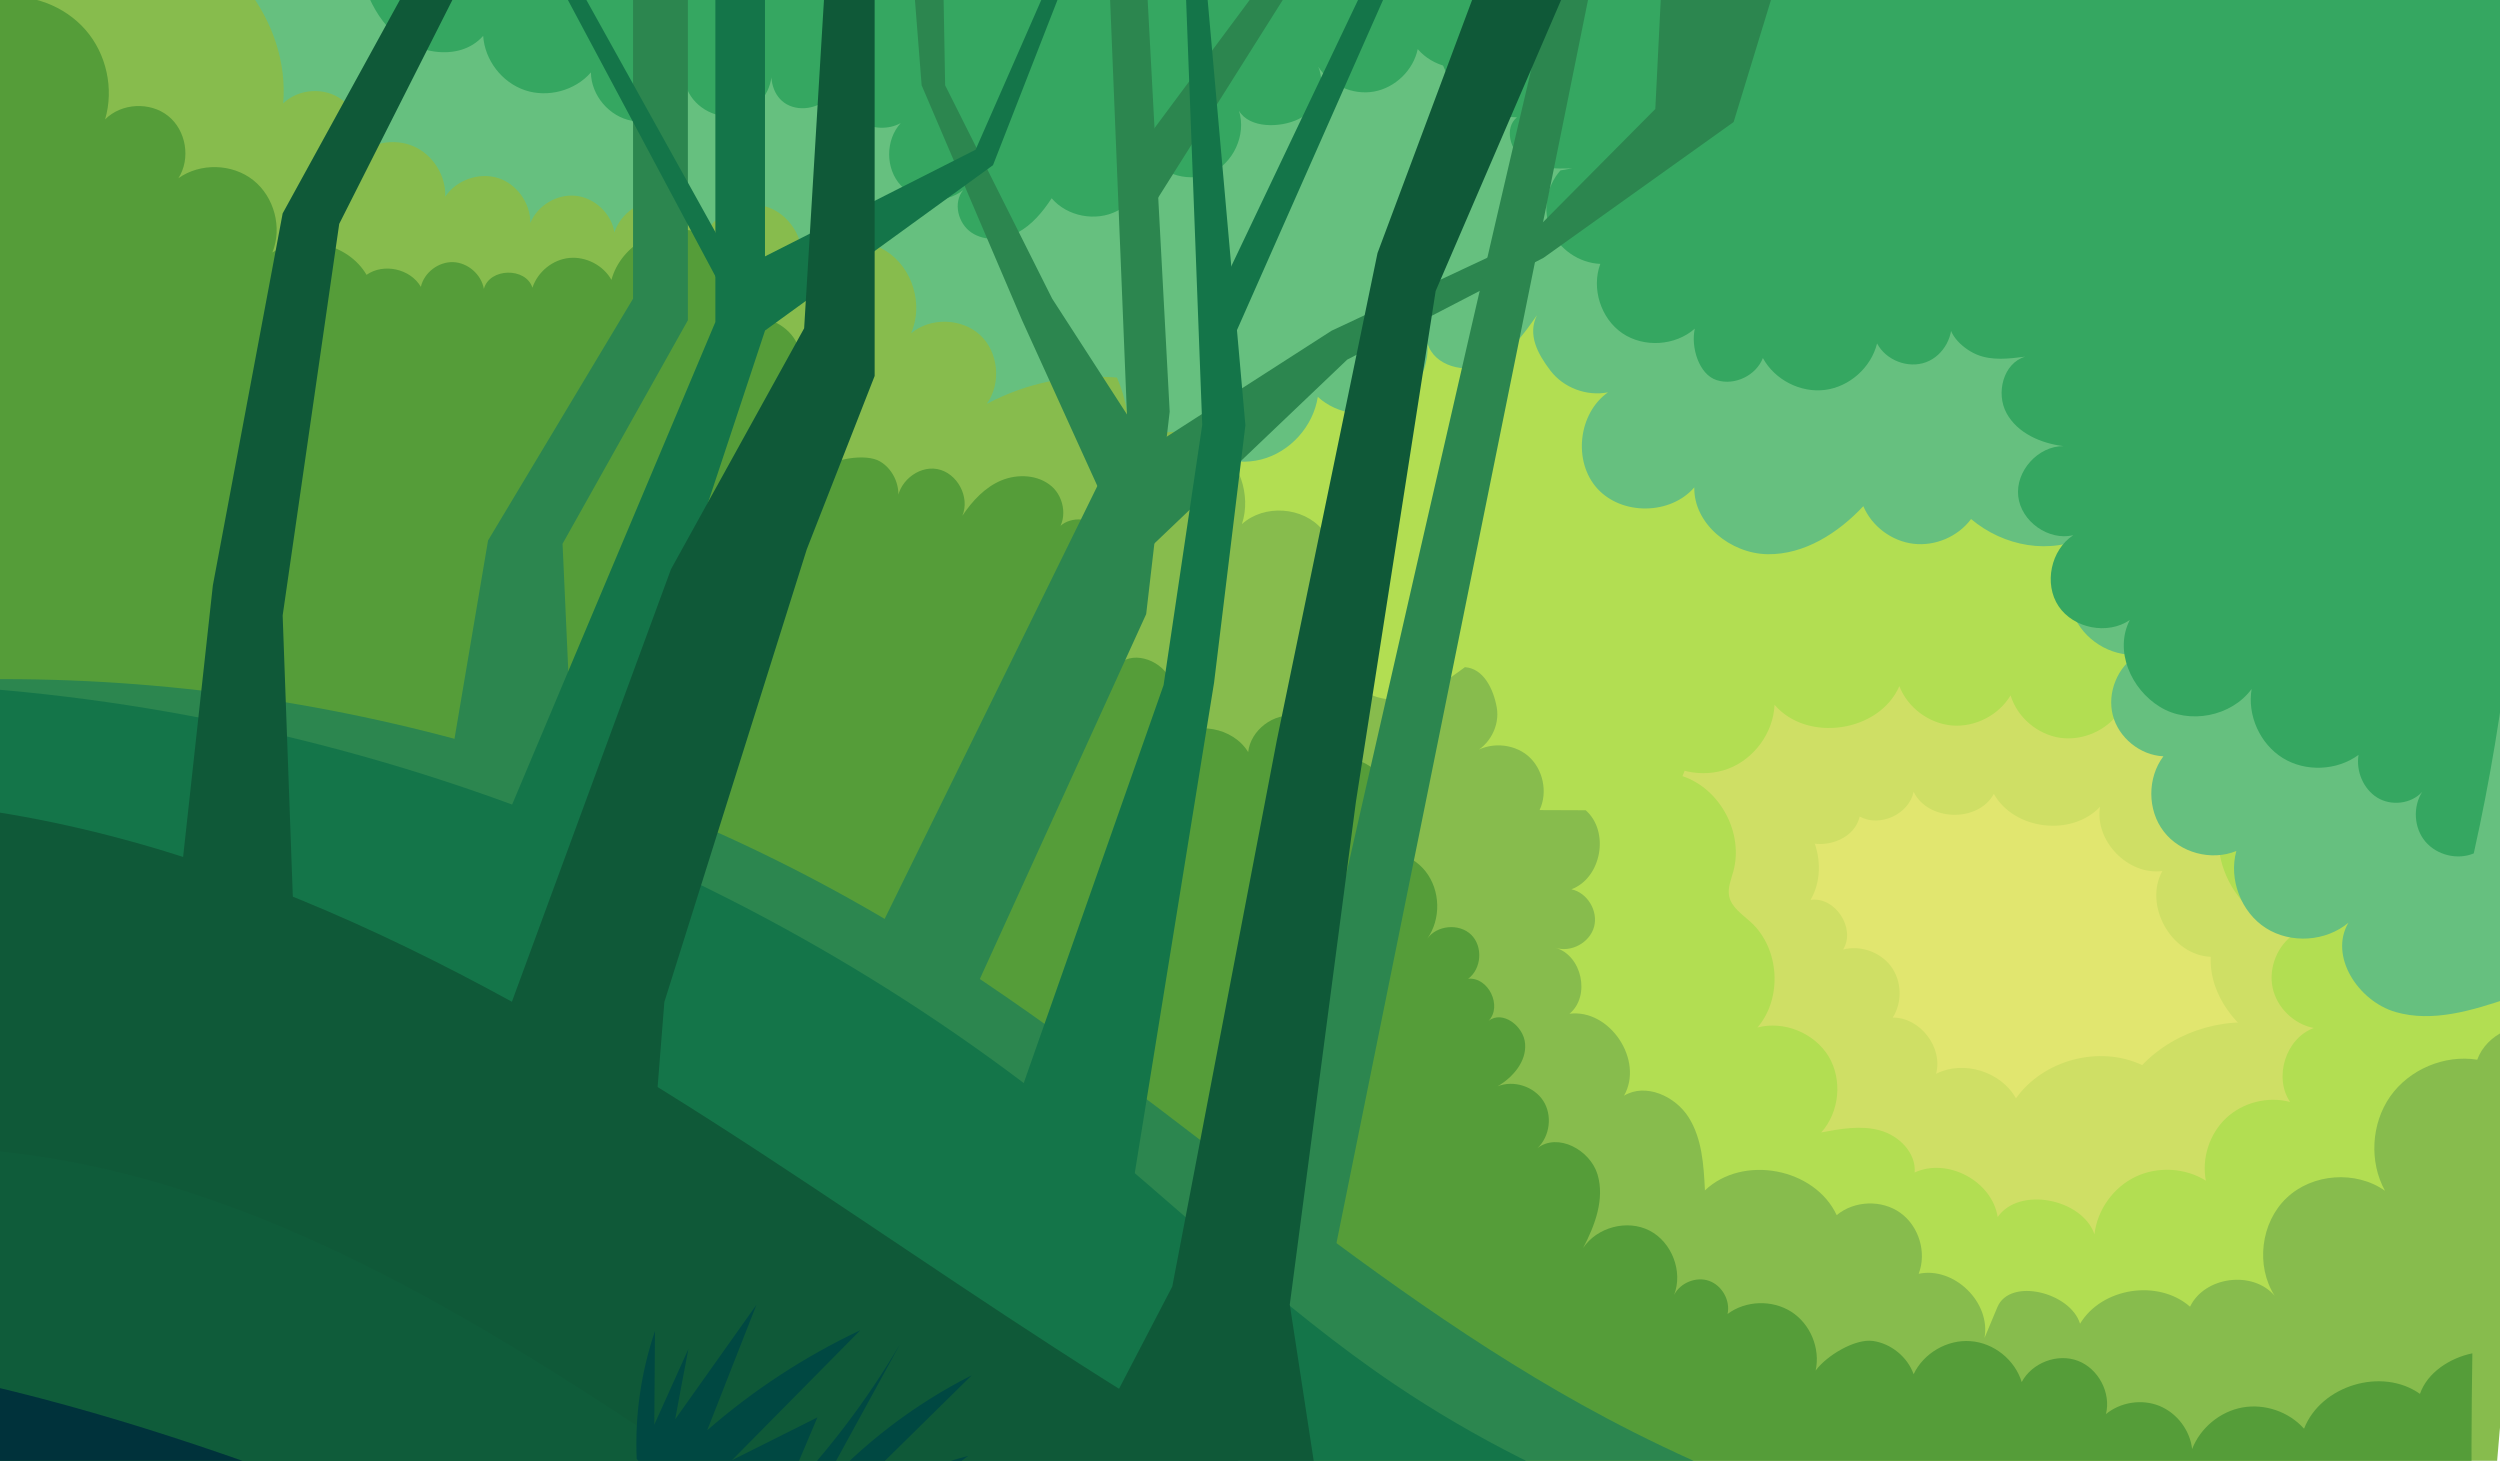 <?xml version="1.0" encoding="utf-8"?>
<svg id="master-artboard" viewBox="0 0 1436.267 839.221" version="1.1" xmlns="http://www.w3.org/2000/svg" x="0px" y="0px" enable-background="new 0 0 1400 1100" width="1436.267px" height="839.221px" xmlns:xlink="http://www.w3.org/1999/xlink"><rect id="ee-background" x="0" y="0" width="1436.267" height="839.221" style="fill: white; fill-opacity: 0; pointer-events: none;"/>
<defs>
		<path d="M 0 0 H 1400 V 1100 H 0 V 0 Z" id="SVGID_5_"/>
	</defs><clipPath id="SVGID_2_">
		<use overflow="visible" xlink:href="#SVGID_5_"/>
	</clipPath><path d="M 991.3 421.8 H 1311.1 V 707.6 H 991.3 V 421.8 Z" fill="#E1E66F" transform="matrix(1, 0, 0, 1, 12.089, -7.105427357601002e-15)"/><path fill="#CFDF65" d="M1005.5,458.6c22.8,7.3,34.6,37.7,22.6,58.4c14.1-2.1,26.2,16.4,18.7,28.5c10-2.6,21.5,1.5,27.6,9.8&#10;&#9;&#9;&#9;c6.1,8.4,6.5,20.5,0.9,29.3c15.7-0.1,29,17.1,24.9,32.3c15.8-8,37.3-1.3,45.9,14.1c15.7-22.1,47.9-30.7,72.5-19.1&#10;&#9;&#9;&#9;c19.7-20.6,50.9-29.3,78.4-22c31.4,8.4,55.6,42.4,49.4,74.2c-6.2,31.9-32.3,56.9-61.8,70.4s-62.4,17.1-94.7,20.5&#10;&#9;&#9;&#9;c-57.4,6-118.8,10.7-169.3-17.2c-47.7-26.4-77.5-80.4-78.9-134.9C940.4,548.5,965.4,495.6,1005.5,458.6z" transform="matrix(1, 0, 0, 1, 12.089, -7.105427357601002e-15)"/><path fill="#CFDF65" d="M1357,617c-22-2.3-44.6-4.8-64.2-15c-19.6-10.2-35.8-30.2-34.8-52.3c-22.6-0.9-38.7-29.5-27.8-49.3&#10;&#9;&#9;&#9;c-19.7,2.6-39-17.3-35.8-36.9c-16.3,17.3-49.3,13.4-61-7.4c-9.1,16.6-37.8,15.8-46.1-1.2c-2.7,12.9-19.4,20.6-31,14.2&#10;&#9;&#9;&#9;c-3.8,17-31.1,21.7-40.5,7c-13,19.7-38.6,30.2-61.7,25.1c-23-5-42-25.2-45.6-48.5c54.7-43.3,117.3-78.6,186.9-83.5&#10;&#9;&#9;&#9;s141.7,15.9,194.4,61.6C1342.7,476.6,1364.9,547.7,1357,617z" transform="matrix(1, 0, 0, 1, 12.089, -7.105427357601002e-15)"/><path fill="#8AC974" d="M1269.3,451.6c-8.6,15.6-9.5,35.1-2.4,51.5s22,29,39.2,33.4c-9.8,6.6-14.9,19.3-12.6,30.8&#10;&#9;&#9;&#9;c2.4,11.5,12.2,21.1,23.7,23.3c-16.1,5.9-23.2,28.3-13.6,42.5c-12.7-3.4-27.1,0.2-36.7,9.2c-9.6,9-14.2,23.1-11.7,36&#10;&#9;&#9;&#9;c-12-7.5-27.8-8.3-40.5-2.2c-12.7,6.1-21.9,19-23.5,33c-7-20.4-43.3-27.7-55.6-9.9c-3.2-20.6-28.7-34.3-47.7-25.6&#10;&#9;&#9;&#9;c0.9-11.3-9-21.2-20-24.2c-10.9-3-22.6-0.9-33.7,1.2c10.6-11.7,12.3-30.4,4.2-43.8c-8.2-13.4-25.6-20.5-40.8-16.5&#10;&#9;&#9;&#9;c14.5-17,12.7-45.4-3.8-60.5c-4.9-4.5-11.2-8.5-12.5-15c-0.9-4.7,1.1-9.4,2.4-14.1c6.1-22-7.5-47.6-29.2-54.8&#10;&#9;&#9;&#9;c6.1-13,1.1-29.3-11.6-36.2c-52.2,7.4-91.9,55.8-104.2,107s-0.7,105.5,18.8,154.4c11.6,28.9,26.2,57.1,47.3,80.1&#10;&#9;&#9;&#9;c27,29.5,63,49,99.3,65.8c85.1,39.4,183,67,272.1,37.4c35.6-11.8,67.8-32.2,96.3-56.6c17.1-14.6,33.1-31,44.5-50.4&#10;&#9;&#9;&#9;c18.4-31.3,23.5-68.4,27.6-104.5c6.1-53,10.5-108.3-8.3-158.2c-18.8-49.9-67.7-92.5-120.7-86.7c-14.8,1.6-29.7,7.3-39.6,18.4&#10;&#9;&#9;&#9;C1266.2,427.5,1261.9,438.7,1269.3,451.6z" transform="matrix(1, 0, 0, 1, 12.089, -7.105427357601002e-15)" style="fill: rgb(178, 222, 82);"/><path fill="#8AC974" d="M1311.2,422.6c-34.3,14.2-76,8.6-105.3-14.1c-7.3,11-21.2,17.2-34.3,15.4c-13.1-1.9-24.7-11.7-28.6-24.4&#10;&#9;&#9;&#9;c-6.8,11.4-20.4,18.4-33.6,17.3s-25.5-10.2-30.3-22.6c-11.5,26.5-53,32.6-71.7,10.7c-0.7,16-11.6,31-26.5,36.7&#10;&#9;&#9;&#9;c-14.9,5.7-33,1.8-44.2-9.6c-13.4,33.1-59.3,47.7-89.4,28.5c-9.9,13.2-29.5,18.1-44.5,11.1c-15-7-23.8-25.1-20.1-41.3&#10;&#9;&#9;&#9;c-44.8,9.4-93.2-29.5-93.6-75.3c-15.2-18.1-30.6-38.6-40.2-60.1c-9.6-21.5-12.7-47.1-3.1-68.6c9.7-21.6,30.7-36,51.8-46.8&#10;&#9;&#9;&#9;c106.4-54.5,237.9-45,346.7,4.5C1153,233.6,1236.9,328.8,1311.2,422.6z" transform="matrix(1, 0, 0, 1, 12.089, -7.105427357601002e-15)" style="fill: rgb(178, 222, 82);"/><path fill="#66C07F" d="M97.2-19.3c5.9,75.1,53.5,142.4,114.4,186.7s134.2,68.2,207.5,85.5c60.5,14.2,123.3,24.4,184.5,14.2&#10;&#9;&#9;&#9;c8.9,10.4,23.4,13.2,36.6,9.6c13.2-3.6,23.9-15.2,26.3-28.7c10.4,13.7,29.2,20.2,45.9,16s30-19.1,32.6-36&#10;&#9;&#9;&#9;c11.1,10.2,28.5,12.7,42,6.1s22.2-21.9,21-36.9c3.8,13.1,21.5,17.6,34.1,12.2s21-17.1,28.8-28.3c-5.5,11.1,0.3,22.1,7.8,31.9&#10;&#9;&#9;&#9;s20.8,14.8,33,12.4c-17.1,12.1-20.2,39.8-6.1,55.3c14.1,15.5,42,15.2,55.7-0.7c-0.4,21.1,21,38.1,42.1,38.4&#10;&#9;&#9;&#9;c21.1,0.3,40.6-12.2,55-27.6c4.9,11.6,16.3,20.1,28.8,21.6c12.5,1.5,25.6-4.1,33.1-14.2c18.8,15.8,45.6,20.8,67.5,9.5&#10;&#9;&#9;&#9;c-12.4,9.5-14.4,30.6-8.8,45.1c5.6,14.6,21.4,24.5,36.9,23.3c-11.4,6.9-17.5,21.7-14.2,34.7c3.3,13,15.7,23.1,29.1,23.7&#10;&#9;&#9;&#9;c-9.3,12.3-9.3,30.9,0.2,43.2c9.4,12.3,27.4,17.1,41.7,11.2c-4.5,16.3,2.7,35.2,17,44.3c14.3,9.1,34.4,7.8,47.4-3.1&#10;&#9;&#9;&#9;c-11.3,19.2,5.6,45,27,51.3c21.4,6.2,44.1-0.9,65.3-8c6-197.6,6.6-395.8-16.7-592.1c-295.9-92.1-609.5-126.6-918.3-101.1&#10;&#9;&#9;&#9;C357.5-108.7,219.5-85,97.3-23.2C102.6-25.8,91.8-16.7,97.2-19.3z" transform="matrix(1, 0, 0, 1, 12.089, -7.105427357601002e-15)"/><path fill="#66C07F" d="M71.9-42.3c46.4,7.9,82.7,54.8,78.7,101.7c8.9-8.6,24.1-9.5,33.9-2c9.8,7.5,13.1,22.4,7.2,33.2&#10;&#9;&#9;&#9;c8.5-8.7,22.5-11.4,33.7-6.6s18.8,16.9,18.3,29c6.3-9.5,19.2-14.1,30.1-10.8s18.9,14.4,18.8,25.9c4.1-10.1,15.4-16.8,26.2-15.6&#10;&#9;&#9;&#9;c10.9,1.2,20.4,10.3,22.1,21c3.6-11.1,15.2-19.1,26.9-18.4c11.7,0.6,22.3,9.8,24.7,21.3c5-13.4,21-21.6,34.8-17.9&#10;&#9;&#9;&#9;c13.8,3.7,23.5,18.9,21,33c11.7-13.6,33.6-16.8,48.8-7.2c15.1,9.6,21.5,30.8,14.2,47.2c11.1-9.3,29.1-8.8,39.7,1&#10;&#9;&#9;&#9;s12.3,27.8,3.8,39.5c23.9-12.4,47.9-17.1,74.8-15.1c5.6,12.8,7.9,27,6.6,40.8c13.3-11.5,34.4-12.8,49.1-3.1&#10;&#9;&#9;&#9;c14.7,9.8,21.6,29.8,16.1,46.5c12.8-11.6,35.2-10,46.2,3.2c11.1,13.2,8.6,35.6-5.1,46.1c6.5-4.7,15.6,2.8,17.3,10.7&#10;&#9;&#9;&#9;s-0.4,16.3,2.1,24c4.1,12.6,19.5,18.6,32.6,16.4c13.1-2.1,24.3-10.3,35-18.2c10.7,0.7,16.4,12.5,18.3,23.1&#10;&#9;&#9;&#9;c1.9,10.6-4.2,22-14,26.4c9.3-6.6,23.1-6,31.9,1.4c8.7,7.4,11.6,20.9,6.7,31.2c8.8,0,17.7,0.1,26.5,0.1&#10;&#9;&#9;&#9;c13.9,12.2,9.1,38.9-8.2,45.4c9.2,2,15.5,12.5,13,21.6s-13.2,14.9-22.2,12c15.3,4.3,20.3,27.8,8.1,37.9&#10;&#9;&#9;&#9;c23.2-2.9,42.9,26.8,31.3,47.1c12.4-7.5,29.5,0.2,37.2,12.5c7.7,12.3,8.6,27.5,9.3,41.9c21.7-20.7,63-13,75.7,14.2&#10;&#9;&#9;&#9;c10.1-8.4,25.9-9,36.6-1.3s15.2,22.8,10.5,35c20.3-4.3,41.6,16.4,37.8,36.9c2.5-5.9,4.9-11.8,7.4-17.7c7.2-17.3,42.1-8.5,47.5,9.5&#10;&#9;&#9;&#9;c12.5-20.8,44.9-25.8,63.2-9.8c8.4-17.4,36-21,48.6-6.3c-11-17.2-8-42.1,6.9-56.2c14.8-14.1,39.8-15.9,56.5-4.1&#10;&#9;&#9;&#9;c-9.2-16.7-7.9-38.6,3-54.2c11-15.6,31.2-24.1,50-21.1c5.3-14.7,23.7-23.2,38.3-17.6c-5.4,87-22.6,177.3-28,264.3&#10;&#9;&#9;&#9;c-0.8,12.7-2.3,26.9-12,35.2c-7.2,6.1-17.3,7.3-26.7,8.3c-291,28.1-588.1-9.3-863-108.6c-129.3-46.7-256.1-108.6-354.1-205&#10;&#9;&#9;&#9;C26.8,448.9-43.3,246.1-18.5,53.3C-15.2,27.7-9.8,1,6.7-18.9S46.5-46.7,71.9-42.3z" transform="matrix(1, 0, 0, 1, 12.089, -7.105427357601002e-15)" style="fill: rgb(135, 188, 77);"/><path fill="#35A761" d="M855.4,1c0.9,1.4,1.7,2.7,2.6,4.1c1.1,13.2-7.1,26.7-19.4,31.8s-27.6,1.4-36.2-8.7&#10;&#9;&#9;&#9;c-2.5,12.1-12.9,22.2-25.1,24.4s-25.4-3.7-32-14.2c4.5,10.9-0.7,24.8-11.3,30c-10.6,5.2-28.4,5.4-34.3-4.8&#10;&#9;&#9;&#9;c4.4,13.9-3.3,30.6-16.8,36.2s-30.7-0.7-37.5-13.6c3.4,13.4-3.5,28.6-15.7,35c-12.2,6.3-28.7,3.2-37.6-7.3&#10;&#9;&#9;&#9;c-5.1,7.8-11.3,15.3-19.5,19.7c-8.2,4.4-18.9,5.2-26.6,0c-7.7-5.2-10.7-17.2-4.7-24.4c-10.3,8.2-26.8,7.1-35.8-2.6&#10;&#9;&#9;&#9;c-9-9.6-9-26.2-0.1-35.9c-14.5,8-35.6-2.8-37.6-19.3c-4.6,8.4-15.6,12.8-24.7,9.9c-9.2-2.9-13-12.3-11.9-21.9&#10;&#9;&#9;&#9;c1.1,11.9-7.5,24-19.1,26.8c-11.6,2.9-24.8-3.8-29.4-14.9C378,63.6,364,71.7,351,69.4c-13-2.3-23.5-14.6-23.6-27.8&#10;&#9;&#9;&#9;c-9.1,10.5-24.8,14.7-38,10.2c-13.2-4.5-23-17.3-23.9-31.2c-13.8,15.7-41.3,10.3-55.1-5.4s-17.6-37.5-20.9-58.1&#10;&#9;&#9;&#9;c169.6-6.6,341.1-16.3,510.7-22.9c29-1.1,58.7-2.2,86.6,6C814.6-51.6,839.8-23.6,855.4,1z" transform="matrix(1, 0, 0, 1, 12.089, -7.105427357601002e-15)"/><path fill="#35A761" d="M-28.8,626.8c3-1-1.9,3.6-3.3,0.8C65.4,759.1,179.3,883,300.6,993l1096.9,0.3c2.6-0.8,11.5-3,14.1-3.8&#10;&#9;&#9;&#9;c-3.8-69.4-4.4-142.5-3.3-212c-12.8,2.6-25.9,11-30.1,23.3c-21.8-15.5-56.9-4.9-66.6,20c-8.7-9.8-22.6-14.5-35.4-12.2&#10;&#9;&#9;&#9;c-12.8,2.3-24.2,11.7-28.9,23.9c-1.2-10.8-8.7-20.7-18.8-24.8c-10.1-4.1-22.3-2.2-30.7,4.7c3-12.2-4.3-26.1-16.1-30.6&#10;&#9;&#9;&#9;c-11.8-4.5-26.4,1.1-32.3,12.2c-3.9-12.8-16.1-22.6-29.5-23.5c-13.3-1-26.9,6.9-32.6,19c-3.5-9.9-12.9-17.6-23.3-19.1&#10;&#9;&#9;&#9;s-26.8,8.5-33,17c2.8-12.7-3-26.8-14-33.8s-26.2-6.5-36.6,1.3c1.7-7.7-3.1-16.3-10.5-19s-16.6,1-20.2,8&#10;&#9;&#9;&#9;c5.2-13.4-1.3-30.3-14.1-36.9c-12.8-6.6-30.2-2-38.2,10c6.9-13.1,12.5-28.2,8.3-42.3c-4.3-14.1-22.8-24.1-34.5-15.1&#10;&#9;&#9;&#9;c7.2-6.8,8.7-18.9,3.3-27.2c-5.4-8.3-17-12-26.2-8.3c8.8-5.2,16.6-14.2,15.8-24.4c-0.7-10.2-13-19.5-21-13.2&#10;&#9;&#9;&#9;c8.1-8.4-0.1-25.3-11.7-24.2c7.7-5.7,8.6-18.6,1.7-25.3c-6.9-6.7-19.8-5.5-25.3,2.4c8.1-11.3,7.7-27.9-0.9-38.8s-24.8-15-37.6-9.7&#10;&#9;&#9;&#9;c10.3-9.8,18.2-24,14.9-37.8c-3.4-13.8-22.4-22.8-32.7-13c2.9-12.5-6.4-26.5-19-28.7c-12.7-2.2-26.1,8-27.5,20.7&#10;&#9;&#9;&#9;c-8.6-14.2-30.3-18.2-43.3-7.9c1.9-11.9,3.6-24.7-2.2-35.2c-5.7-10.5-22.2-15.6-29.8-6.3c7.1-6.1,8.9-17.6,4-25.6&#10;&#9;&#9;&#9;c-4.9-8-16-11.6-24.7-7.9c6.5-6.4,12.6-13.8,15.1-22.7c2.4-8.8,0.4-19.4-6.9-25s-19.9-3.4-23.2,5.1c7.4-7.1,5.8-20.5-1.9-27.2&#10;&#9;&#9;&#9;c-7.7-6.7-19.5-7.3-28.9-3.4s-16.7,11.8-22.4,20.3c4.5-10.7-2.9-24.6-14.3-26.8c-11.4-2.2-23.4,8.1-23.1,19.7&#10;&#9;&#9;&#9;c2.4-9-1.9-19.4-9.9-24.1c-8-4.8-27.6-1.5-34.3,4.9c7.5-6.8,9.9-18.6,5.6-27.8s-14.8-15-24.8-13.8c8.7-8.1,10.9-22.3,5-32.6&#10;&#9;&#9;&#9;s-19.2-15.7-30.5-12.4c6.6-19.9-5.9-44.1-26-50.1c-20.1-6-43.9,7.2-49.3,27.5c-4.7-8.4-14.6-13.5-24.2-12.6s-18.2,8-21.2,17.1&#10;&#9;&#9;&#9;c-3.8-11.9-24.7-11.4-27.9,0.7c-1.4-8.3-9.2-15.1-17.6-15.4c-8.4-0.3-16.7,5.9-18.6,14.2c-6-10.4-21.4-13.8-31.2-6.9&#10;&#9;&#9;&#9;c-10.4-17.9-36.7-24.2-54.1-12.8c5.8-14.3,1.1-32-11-41.6s-30.5-10-43-1.1c7.2-11.2,4.5-27.5-5.9-35.8s-26.9-7.4-36.2,2&#10;&#9;&#9;&#9;c5.2-17.6,0.8-37.7-11.3-51.5S5.7-4-12.5-1.3C-17.9,203.4-23.4,422.1-28.8,626.8z" transform="matrix(1, 0, 0, 1, 12.089, -7.105427357601002e-15)" style="fill: rgb(85, 157, 57);"/><path fill="#35A761" d="M1409.1,490.3c-9.4,3.9-21.2,1-27.8-6.8s-7.3-20-1.8-28.6c-6.3,7-17.9,8.3-25.9,3.3s-12.2-15.2-10.7-24.5&#10;&#9;&#9;&#9;c-12.4,9.1-30.4,9.9-43.5,1.8s-20.5-24.5-17.9-39.7c-11.6,15.9-36,20.6-52.7,10.3c-16.8-10.3-26.3-32.4-17.3-49.9&#10;&#9;&#9;&#9;c-12.7,8.7-32.3,4.9-40.9-7.9c-8.6-12.8-4.5-32.4,8.4-40.8c-14.2,3.3-30-7.9-31.6-22.4c-1.6-14.5,11.4-28.9,26-28.8&#10;&#9;&#9;&#9;c-13-1.6-26.4-7.4-32.7-18.9c-6.3-11.5-1.9-28.8,10.7-32.5c-9.3,1.2-19.2,2.4-27.8-1.2c-8.7-3.6-18.7-13.4-15-22.1&#10;&#9;&#9;&#9;c2.5,10.7-3.9,22.7-14.2,26.5c-10.3,3.8-23-1.1-28.1-10.8c-3.4,13.8-15.8,24.9-29.9,26.7c-14.1,1.8-28.9-5.8-35.7-18.3&#10;&#9;&#9;&#9;c-3.9,10-16.2,16-26.5,12.7c-10.3-3.2-15-19.1-12.6-29.6c-11.2,9.9-29.3,11.1-41.7,2.6s-17.8-25.8-12.6-39.8&#10;&#9;&#9;&#9;c-12.2-0.5-23.7-8.4-28.5-19.6c-4.8-11.2-2.5-25,5.6-34.1c2.3-0.4,4.6-0.8,6.8-1.2c-9.6,0.3-19.9,0.4-27.8-4.9&#10;&#9;&#9;&#9;c-8-5.3-11.4-18.3-4-24.4c-20.7-0.4-40.2-16.3-44.5-36.6s6.7-42.8,25.4-51.7c1.3,0.7,3.7-0.8,5-0.1h576.2&#10;&#9;&#9;&#9;C1446.4,148.4,1446.3,323.2,1409.1,490.3z" transform="matrix(1, 0, 0, 1, 12.089, -7.105427357601002e-15)"/><path d="M 623.9 -43.9 L 635.6 244.1 L 490.4 539.6 L 546.2 572.6 L 646.4 352.8 L 659.9 236.5 L 644.9 -43.9 Z" fill="#2C864F" transform="matrix(1, 0, 0, 1, 12.089, -7.105427357601002e-15)"/><path d="M 1013.9 -28 L 983.9 70.1 L 874.7 148.1 L 761.9 206.6 L 635.6 327 L 647.9 257.5 L 752.9 190 L 864.3 137.8 L 938.9 62.6 L 943.4 -28 Z" fill="#2C864F" transform="matrix(1, 0, 0, 1, 12.089, -7.105427357601002e-15)"/><path d="M 351.6 -43.9 L 351.6 171.6 L 268.3 310.5 L 242.9 460.6 L 318.5 476.3 L 311.1 312.4 L 383.1 184 L 383.1 -28 Z" fill="#2C864F" transform="matrix(1, 0, 0, 1, 12.089, -7.105427357601002e-15)"/><path d="M 509.4 -52.9 L 517.4 49 L 575.1 184 L 623.9 291.4 L 647.9 257.5 L 592.4 171.6 L 530.9 49 L 529.4 -35.1 Z" fill="#2C864F" transform="matrix(1, 0, 0, 1, 12.089, -7.105427357601002e-15)"/><path d="M 731.9 -35.1 L 641.9 86.1 L 641.9 131.6 L 742.5 -28 Z" fill="#2C864F" transform="matrix(1, 0, 0, 1, 12.089, -7.105427357601002e-15)"/><path fill="#2C864F" d="M887.5-39.8c-3.4-1.3-168.1,726.8-168.1,726.8l32,48.5L905.9-28L887.5-39.8z" transform="matrix(1, 0, 0, 1, 12.089, -7.105427357601002e-15)"/><path fill="#2C864F" d="M1475.2,950.4c-194.2-16.6-392.5-44.3-564.6-135.8C764,736.7,644,616.4,501.5,531.1&#10;&#9;&#9;&#9;C329.4,428.1,125.6,379-74.5,392.3C90.1,611.3,301.2,800.4,550,915s531.2,159.8,801.7,116.3&#10;&#9;&#9;&#9;C1404.6,1022.8,1464.8,1002.9,1475.2,950.4z" transform="matrix(1, 0, 0, 1, 12.089, -7.105427357601002e-15)"/><path fill="#147549" d="M1419.2,1034c-473.5,65.2-958.1,61-1428.2-25c8.6-209.1-15.5-418.2-81.6-616.8&#10;&#9;&#9;&#9;&#9;C159.6,396.3,407.7,486,602.7,643c62.7,50.5,120.1,107.7,186.8,152.6c183.8,123.7,416.6,141.8,637.7,154.8&#10;&#9;&#9;&#9;&#9;C1418.1,975.9,1418,1006.8,1419.2,1034z" transform="matrix(1, 0, 0, 1, 12.089, -7.105427357601002e-15)"/><path d="M 668.3 -27.4 L 678.6 244.1 L 656.4 393.6 L 567.9 645.4 L 634.4 707.6 L 685.4 392.2 L 703.4 244.3 L 678.6 -35.1 Z" fill="#147549" transform="matrix(1, 0, 0, 1, 12.089, -7.105427357601002e-15)"/><path d="M 789 -43.9 L 686.9 170.6 L 686.9 216 L 798 -35.1 Z" fill="#147549" transform="matrix(1, 0, 0, 1, 12.089, -7.105427357601002e-15)"/><path d="M 398.9 17 L 398.9 185 L 275.9 477 L 324.4 501 L 427.4 190 L 427.4 -28 L 398.9 -28 Z" fill="#147549" transform="matrix(1, 0, 0, 1, 12.089, -7.105427357601002e-15)"/><path d="M 292.4 -40.8 L 412.4 184 L 405.4 145 L 300.4 -43.9 Z" fill="#147549" transform="matrix(1, 0, 0, 1, 12.089, -7.105427357601002e-15)"/><path fill="#147549" d="M601.4-35.1c-2,5.1-53,121.1-53,121.1l-136,68.9l15,35l131-95l48-123L601.4-35.1z" transform="matrix(1, 0, 0, 1, 12.089, -7.105427357601002e-15)"/><g transform="matrix(1, 0, 0, 1, 12.089, -7.105427357601002e-15)">
				<path fill="#005648" d="M1415.6,1102.3c-474.9,94-971.6,103.8-1447.1,12.8c-20.1-216.1-29.6-437.5-32.7-654.5&#10;&#9;&#9;&#9;&#9;&#9;c178.1,13.9,340.5,104.4,489.9,202.2s295.2,206.5,463.9,264.9c170.3,59,359.2,62.8,531.7,10.9&#10;&#9;&#9;&#9;&#9;&#9;C1415.7,991.1,1414.3,1049.5,1415.6,1102.3z" style="fill: rgb(15, 89, 56);"/>
				<path d="M 236.9 -35.1 L 150.3 122.6 L 110.2 336.3 L 89.9 521.6 L 157.4 550 L 150.3 353.6 L 182.8 128.6 L 262.4 -28.9 Z" fill="#005648" style="fill: rgb(15, 89, 56);"/>
				<path d="M 463.4 -35.1 L 449.9 188.6 L 373.4 327 L 275.9 592.1 L 362.9 659.8 L 369.6 575.6 L 451.4 315.6 L 490.4 216 L 490.4 -35.1 Z" fill="#005648" style="fill: rgb(15, 89, 56);"/>
				<path d="M 853.4 -52.9 L 779.3 145.4 L 721.4 425.6 L 661.4 739.1 L 623.9 811.1 L 751.4 896.4 L 728.9 749.5 L 766.9 460.6 L 812.7 167.2 L 899.9 -35.1 Z" fill="#005648" style="fill: rgb(15, 89, 56);"/>
			</g><path fill="#004842" d="M1409.1,930.4c-198.3,25.8-386.9,133.1-586,113.7c-157.5-15.4-295.4-108-426.6-196.5S125,669-33,659.8&#10;&#9;&#9;&#9;l10.4,473.2h1462.4L1409.1,930.4z" transform="matrix(1, 0, 0, 1, 12.089, -7.105427357601002e-15)" style="fill: rgb(15, 92, 58);"/><path fill="#00323B" d="M-35,792.2c163.7,35.9,316.4,108.7,471.8,171.5s318.9,116.5,486.4,111.2c171.6-5.5,345.5-82.8,516.5-67.6&#10;&#9;&#9;&#9;V1133H-22.6L-35,792.2z" transform="matrix(1, 0, 0, 1, 12.089, -7.105427357601002e-15)"/><path fill="#004842" d="M505.3,937c11.5-13.5,23-27.1,34.4-40.6c-13.7,8.4-29.4,13.6-45.4,15c13.6-13.1,27.1-26.2,40.7-39.3&#10;&#9;&#9;&#9;c-22.9,7.2-45.7,14.3-68.6,21.5c25.9-19.1,51.9-38.1,77.8-57.2c-29.1,7.7-56.9,20.1-82.1,36.5c28-27.6,56-55.2,84.1-82.8&#10;&#9;&#9;&#9;c-33.1,16.7-63.1,39.7-87.9,67.3c15.6-28.5,31.2-56.9,46.8-85.4c-18.8,32-41.4,61.9-67.2,88.7c6.5-15.5,13.1-30.9,19.6-46.4&#10;&#9;&#9;&#9;c-16.4,8.2-32.7,16.4-49.1,24.6c24.6-24.9,49.2-49.8,73.8-74.7c-31.8,15-61.5,34.4-88,57.5c9.4-24,18.9-48.1,28.3-72.1&#10;&#9;&#9;&#9;c-15.6,21.9-31.2,43.9-46.7,65.8c2.5-13.5,5-26.9,7.6-40.4c-6.5,14.5-13.1,29-19.6,43.5c0.1-17.9,0.3-35.9,0.4-53.8&#10;&#9;&#9;&#9;c-8,23.6-11.6,48.6-10.5,73.5c20.4,20.8,45.5,44,68.8,61.4C446.1,916.8,476.7,931.8,505.3,937z" transform="matrix(1, 0, 0, 1, 12.089, -7.105427357601002e-15)"/>
</svg>